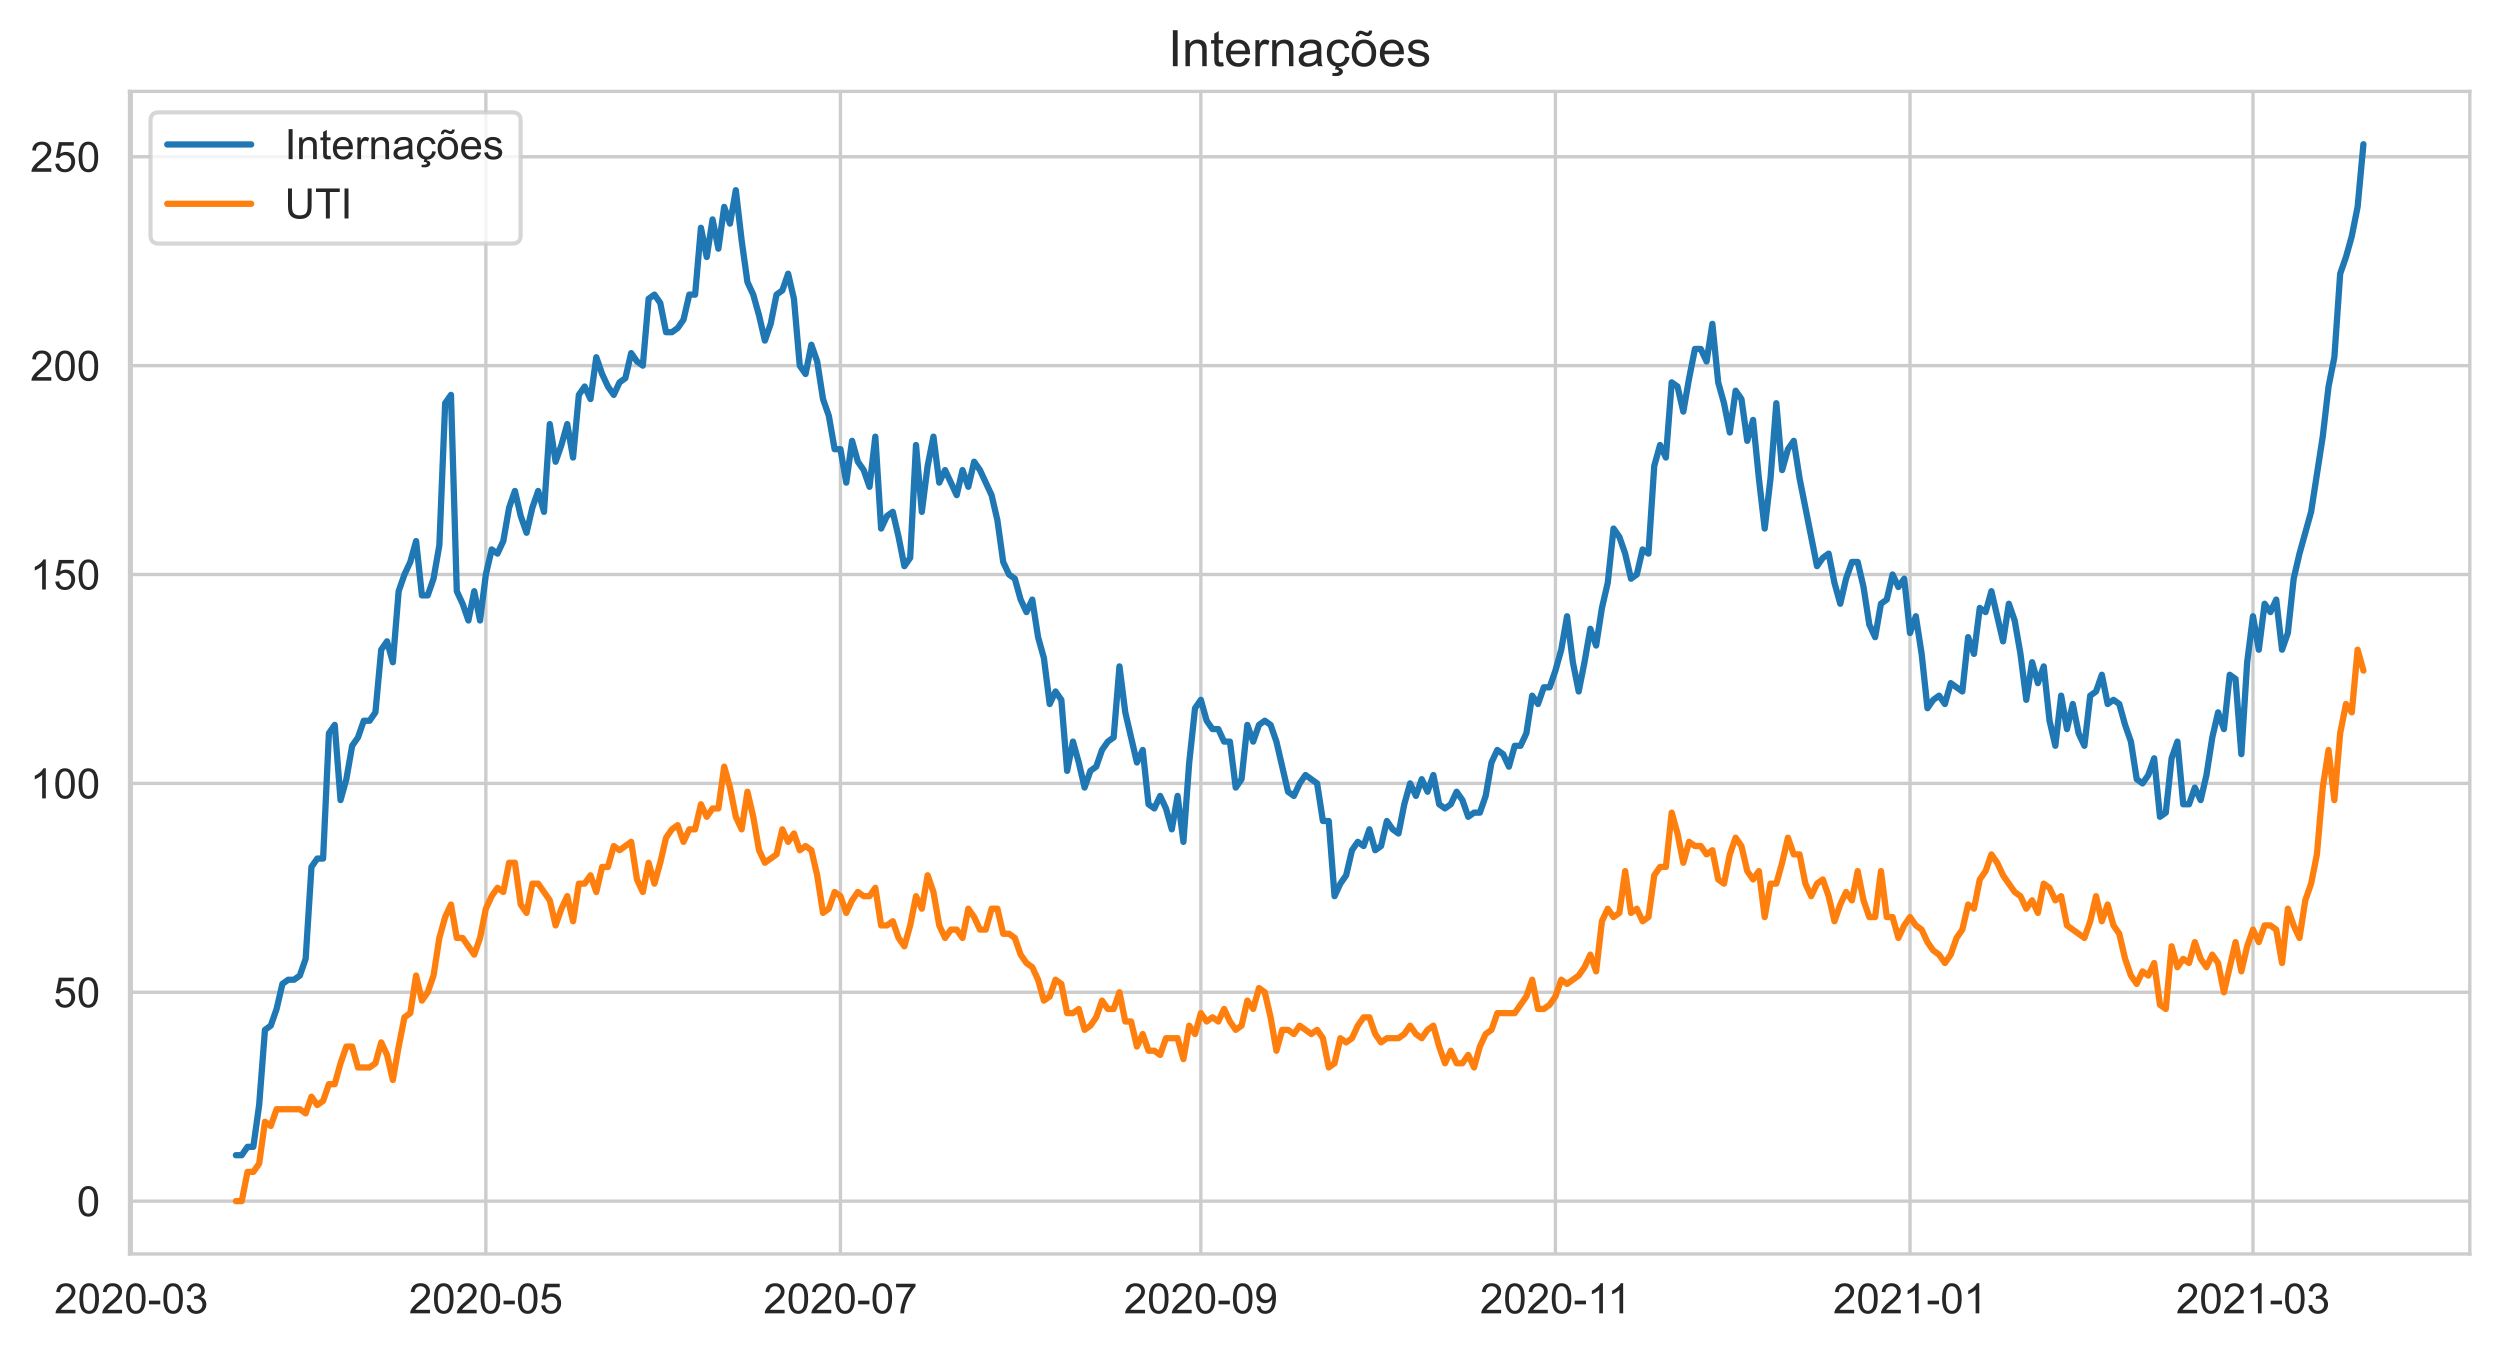 <?xml version="1.0" encoding="utf-8" standalone="no"?>
<!DOCTYPE svg PUBLIC "-//W3C//DTD SVG 1.1//EN"
  "http://www.w3.org/Graphics/SVG/1.1/DTD/svg11.dtd">
<!-- Created with matplotlib (https://matplotlib.org/) -->
<svg height="322.335pt" version="1.1" viewBox="0 0 596.083 322.335" width="596.083pt" xmlns="http://www.w3.org/2000/svg" xmlns:xlink="http://www.w3.org/1999/xlink">
 <defs>
  <style type="text/css">*{stroke-linecap:butt;stroke-linejoin:round;}</style>
 </defs>
 <g id="figure_1">
  <g id="patch_1">
   <path d="M 0 322.335 
L 596.083 322.335 
L 596.083 0 
L 0 0 
z
" style="fill:#ffffff;"/>
  </g>
  <g id="axes_1">
   <g id="patch_2">
    <path d="M 30.883 298.989 
L 588.883 298.989 
L 588.883 21.789 
L 30.883 21.789 
z
" style="fill:#ffffff;"/>
   </g>
   <g id="matplotlib.axis_1">
    <g id="xtick_1">
     <g id="line2d_1">
      <path clip-path="url(#pba01098757)" d="M 31.299 298.989 
L 31.299 21.789 
" style="fill:none;stroke:#cccccc;stroke-linecap:round;stroke-width:0.8;"/>
     </g>
     <g id="text_1">
      <!-- 2020-03 -->
      <g style="fill:#262626;" transform="translate(12.951 313.147)scale(0.1 -0.1)">
       <defs>
        <path d="M 50.344 8.453 
L 50.344 0 
L 3.031 0 
Q 2.938 3.172 4.047 6.109 
Q 5.859 10.938 9.828 15.625 
Q 13.812 20.312 21.344 26.469 
Q 33.016 36.031 37.109 41.625 
Q 41.219 47.219 41.219 52.203 
Q 41.219 57.422 37.469 61 
Q 33.734 64.594 27.734 64.594 
Q 21.391 64.594 17.578 60.781 
Q 13.766 56.984 13.719 50.25 
L 4.688 51.172 
Q 5.609 61.281 11.656 66.578 
Q 17.719 71.875 27.938 71.875 
Q 38.234 71.875 44.234 66.156 
Q 50.25 60.453 50.25 52 
Q 50.25 47.703 48.484 43.547 
Q 46.734 39.406 42.656 34.812 
Q 38.578 30.219 29.109 22.219 
Q 21.188 15.578 18.938 13.203 
Q 16.703 10.844 15.234 8.453 
z
" id="ArialMT-50"/>
        <path d="M 4.156 35.297 
Q 4.156 48 6.766 55.734 
Q 9.375 63.484 14.516 67.672 
Q 19.672 71.875 27.484 71.875 
Q 33.25 71.875 37.594 69.547 
Q 41.938 67.234 44.766 62.859 
Q 47.609 58.5 49.219 52.219 
Q 50.828 45.953 50.828 35.297 
Q 50.828 22.703 48.234 14.969 
Q 45.656 7.234 40.5 3 
Q 35.359 -1.219 27.484 -1.219 
Q 17.141 -1.219 11.234 6.203 
Q 4.156 15.141 4.156 35.297 
z
M 13.188 35.297 
Q 13.188 17.672 17.312 11.828 
Q 21.438 6 27.484 6 
Q 33.547 6 37.672 11.859 
Q 41.797 17.719 41.797 35.297 
Q 41.797 52.984 37.672 58.781 
Q 33.547 64.594 27.391 64.594 
Q 21.344 64.594 17.719 59.469 
Q 13.188 52.938 13.188 35.297 
z
" id="ArialMT-48"/>
        <path d="M 3.172 21.484 
L 3.172 30.328 
L 30.172 30.328 
L 30.172 21.484 
z
" id="ArialMT-45"/>
        <path d="M 4.203 18.891 
L 12.984 20.062 
Q 14.5 12.594 18.141 9.297 
Q 21.781 6 27 6 
Q 33.203 6 37.469 10.297 
Q 41.75 14.594 41.75 20.953 
Q 41.75 27 37.797 30.922 
Q 33.844 34.859 27.734 34.859 
Q 25.25 34.859 21.531 33.891 
L 22.516 41.609 
Q 23.391 41.5 23.922 41.5 
Q 29.547 41.5 34.031 44.422 
Q 38.531 47.359 38.531 53.469 
Q 38.531 58.297 35.25 61.469 
Q 31.984 64.656 26.812 64.656 
Q 21.688 64.656 18.266 61.422 
Q 14.844 58.203 13.875 51.766 
L 5.078 53.328 
Q 6.688 62.156 12.391 67.016 
Q 18.109 71.875 26.609 71.875 
Q 32.469 71.875 37.391 69.359 
Q 42.328 66.844 44.938 62.5 
Q 47.562 58.156 47.562 53.266 
Q 47.562 48.641 45.062 44.828 
Q 42.578 41.016 37.703 38.766 
Q 44.047 37.312 47.562 32.688 
Q 51.078 28.078 51.078 21.141 
Q 51.078 11.766 44.234 5.25 
Q 37.406 -1.266 26.953 -1.266 
Q 17.531 -1.266 11.297 4.344 
Q 5.078 9.969 4.203 18.891 
z
" id="ArialMT-51"/>
       </defs>
       <use xlink:href="#ArialMT-50"/>
       <use x="55.615" xlink:href="#ArialMT-48"/>
       <use x="111.23" xlink:href="#ArialMT-50"/>
       <use x="166.846" xlink:href="#ArialMT-48"/>
       <use x="222.461" xlink:href="#ArialMT-45"/>
       <use x="255.762" xlink:href="#ArialMT-48"/>
       <use x="311.377" xlink:href="#ArialMT-51"/>
      </g>
     </g>
    </g>
    <g id="xtick_2">
     <g id="line2d_2">
      <path clip-path="url(#pba01098757)" d="M 115.844 298.989 
L 115.844 21.789 
" style="fill:none;stroke:#cccccc;stroke-linecap:round;stroke-width:0.8;"/>
     </g>
     <g id="text_2">
      <!-- 2020-05 -->
      <g style="fill:#262626;" transform="translate(97.496 313.147)scale(0.1 -0.1)">
       <defs>
        <path d="M 4.156 18.75 
L 13.375 19.531 
Q 14.406 12.797 18.141 9.391 
Q 21.875 6 27.156 6 
Q 33.5 6 37.891 10.781 
Q 42.281 15.578 42.281 23.484 
Q 42.281 31 38.062 35.344 
Q 33.844 39.703 27 39.703 
Q 22.75 39.703 19.328 37.766 
Q 15.922 35.844 13.969 32.766 
L 5.719 33.844 
L 12.641 70.609 
L 48.25 70.609 
L 48.25 62.203 
L 19.672 62.203 
L 15.828 42.969 
Q 22.266 47.469 29.344 47.469 
Q 38.719 47.469 45.156 40.969 
Q 51.609 34.469 51.609 24.266 
Q 51.609 14.547 45.953 7.469 
Q 39.062 -1.219 27.156 -1.219 
Q 17.391 -1.219 11.203 4.25 
Q 5.031 9.719 4.156 18.75 
z
" id="ArialMT-53"/>
       </defs>
       <use xlink:href="#ArialMT-50"/>
       <use x="55.615" xlink:href="#ArialMT-48"/>
       <use x="111.23" xlink:href="#ArialMT-50"/>
       <use x="166.846" xlink:href="#ArialMT-48"/>
       <use x="222.461" xlink:href="#ArialMT-45"/>
       <use x="255.762" xlink:href="#ArialMT-48"/>
       <use x="311.377" xlink:href="#ArialMT-53"/>
      </g>
     </g>
    </g>
    <g id="xtick_3">
     <g id="line2d_3">
      <path clip-path="url(#pba01098757)" d="M 200.39 298.989 
L 200.39 21.789 
" style="fill:none;stroke:#cccccc;stroke-linecap:round;stroke-width:0.8;"/>
     </g>
     <g id="text_3">
      <!-- 2020-07 -->
      <g style="fill:#262626;" transform="translate(182.042 313.147)scale(0.1 -0.1)">
       <defs>
        <path d="M 4.734 62.203 
L 4.734 70.656 
L 51.078 70.656 
L 51.078 63.812 
Q 44.234 56.547 37.516 44.484 
Q 30.812 32.422 27.156 19.672 
Q 24.516 10.688 23.781 0 
L 14.75 0 
Q 14.891 8.453 18.062 20.406 
Q 21.234 32.375 27.172 43.484 
Q 33.109 54.594 39.797 62.203 
z
" id="ArialMT-55"/>
       </defs>
       <use xlink:href="#ArialMT-50"/>
       <use x="55.615" xlink:href="#ArialMT-48"/>
       <use x="111.23" xlink:href="#ArialMT-50"/>
       <use x="166.846" xlink:href="#ArialMT-48"/>
       <use x="222.461" xlink:href="#ArialMT-45"/>
       <use x="255.762" xlink:href="#ArialMT-48"/>
       <use x="311.377" xlink:href="#ArialMT-55"/>
      </g>
     </g>
    </g>
    <g id="xtick_4">
     <g id="line2d_4">
      <path clip-path="url(#pba01098757)" d="M 286.321 298.989 
L 286.321 21.789 
" style="fill:none;stroke:#cccccc;stroke-linecap:round;stroke-width:0.8;"/>
     </g>
     <g id="text_4">
      <!-- 2020-09 -->
      <g style="fill:#262626;" transform="translate(267.973 313.147)scale(0.1 -0.1)">
       <defs>
        <path d="M 5.469 16.547 
L 13.922 17.328 
Q 14.984 11.375 18.016 8.688 
Q 21.047 6 25.781 6 
Q 29.828 6 32.875 7.859 
Q 35.938 9.719 37.891 12.812 
Q 39.844 15.922 41.156 21.188 
Q 42.484 26.469 42.484 31.938 
Q 42.484 32.516 42.438 33.688 
Q 39.797 29.5 35.234 26.875 
Q 30.672 24.266 25.344 24.266 
Q 16.453 24.266 10.297 30.703 
Q 4.156 37.156 4.156 47.703 
Q 4.156 58.594 10.578 65.234 
Q 17 71.875 26.656 71.875 
Q 33.641 71.875 39.422 68.109 
Q 45.219 64.359 48.219 57.391 
Q 51.219 50.438 51.219 37.25 
Q 51.219 23.531 48.234 15.406 
Q 45.266 7.281 39.375 3.031 
Q 33.5 -1.219 25.594 -1.219 
Q 17.188 -1.219 11.859 3.438 
Q 6.547 8.109 5.469 16.547 
z
M 41.453 48.141 
Q 41.453 55.719 37.422 60.156 
Q 33.406 64.594 27.734 64.594 
Q 21.875 64.594 17.531 59.812 
Q 13.188 55.031 13.188 47.406 
Q 13.188 40.578 17.312 36.297 
Q 21.438 32.031 27.484 32.031 
Q 33.594 32.031 37.516 36.297 
Q 41.453 40.578 41.453 48.141 
z
" id="ArialMT-57"/>
       </defs>
       <use xlink:href="#ArialMT-50"/>
       <use x="55.615" xlink:href="#ArialMT-48"/>
       <use x="111.23" xlink:href="#ArialMT-50"/>
       <use x="166.846" xlink:href="#ArialMT-48"/>
       <use x="222.461" xlink:href="#ArialMT-45"/>
       <use x="255.762" xlink:href="#ArialMT-48"/>
       <use x="311.377" xlink:href="#ArialMT-57"/>
      </g>
     </g>
    </g>
    <g id="xtick_5">
     <g id="line2d_5">
      <path clip-path="url(#pba01098757)" d="M 370.866 298.989 
L 370.866 21.789 
" style="fill:none;stroke:#cccccc;stroke-linecap:round;stroke-width:0.8;"/>
     </g>
     <g id="text_5">
      <!-- 2020-11 -->
      <g style="fill:#262626;" transform="translate(352.888 313.147)scale(0.1 -0.1)">
       <defs>
        <path d="M 37.25 0 
L 28.469 0 
L 28.469 56 
Q 25.297 52.984 20.141 49.953 
Q 14.984 46.922 10.891 45.406 
L 10.891 53.906 
Q 18.266 57.375 23.781 62.297 
Q 29.297 67.234 31.594 71.875 
L 37.25 71.875 
z
" id="ArialMT-49"/>
       </defs>
       <use xlink:href="#ArialMT-50"/>
       <use x="55.615" xlink:href="#ArialMT-48"/>
       <use x="111.23" xlink:href="#ArialMT-50"/>
       <use x="166.846" xlink:href="#ArialMT-48"/>
       <use x="222.461" xlink:href="#ArialMT-45"/>
       <use x="255.762" xlink:href="#ArialMT-49"/>
       <use x="304.002" xlink:href="#ArialMT-49"/>
      </g>
     </g>
    </g>
    <g id="xtick_6">
     <g id="line2d_6">
      <path clip-path="url(#pba01098757)" d="M 455.412 298.989 
L 455.412 21.789 
" style="fill:none;stroke:#cccccc;stroke-linecap:round;stroke-width:0.8;"/>
     </g>
     <g id="text_6">
      <!-- 2021-01 -->
      <g style="fill:#262626;" transform="translate(437.064 313.147)scale(0.1 -0.1)">
       <use xlink:href="#ArialMT-50"/>
       <use x="55.615" xlink:href="#ArialMT-48"/>
       <use x="111.23" xlink:href="#ArialMT-50"/>
       <use x="166.846" xlink:href="#ArialMT-49"/>
       <use x="222.461" xlink:href="#ArialMT-45"/>
       <use x="255.762" xlink:href="#ArialMT-48"/>
       <use x="311.377" xlink:href="#ArialMT-49"/>
      </g>
     </g>
    </g>
    <g id="xtick_7">
     <g id="line2d_7">
      <path clip-path="url(#pba01098757)" d="M 537.185 298.989 
L 537.185 21.789 
" style="fill:none;stroke:#cccccc;stroke-linecap:round;stroke-width:0.8;"/>
     </g>
     <g id="text_7">
      <!-- 2021-03 -->
      <g style="fill:#262626;" transform="translate(518.838 313.147)scale(0.1 -0.1)">
       <use xlink:href="#ArialMT-50"/>
       <use x="55.615" xlink:href="#ArialMT-48"/>
       <use x="111.23" xlink:href="#ArialMT-50"/>
       <use x="166.846" xlink:href="#ArialMT-49"/>
       <use x="222.461" xlink:href="#ArialMT-45"/>
       <use x="255.762" xlink:href="#ArialMT-48"/>
       <use x="311.377" xlink:href="#ArialMT-51"/>
      </g>
     </g>
    </g>
   </g>
   <g id="matplotlib.axis_2">
    <g id="ytick_1">
     <g id="line2d_8">
      <path clip-path="url(#pba01098757)" d="M 30.883 286.389 
L 588.883 286.389 
" style="fill:none;stroke:#cccccc;stroke-linecap:round;stroke-width:0.8;"/>
     </g>
     <g id="text_8">
      <!-- 0 -->
      <g style="fill:#262626;" transform="translate(18.322 289.968)scale(0.1 -0.1)">
       <use xlink:href="#ArialMT-48"/>
      </g>
     </g>
    </g>
    <g id="ytick_2">
     <g id="line2d_9">
      <path clip-path="url(#pba01098757)" d="M 30.883 236.587 
L 588.883 236.587 
" style="fill:none;stroke:#cccccc;stroke-linecap:round;stroke-width:0.8;"/>
     </g>
     <g id="text_9">
      <!-- 50 -->
      <g style="fill:#262626;" transform="translate(12.761 240.166)scale(0.1 -0.1)">
       <use xlink:href="#ArialMT-53"/>
       <use x="55.615" xlink:href="#ArialMT-48"/>
      </g>
     </g>
    </g>
    <g id="ytick_3">
     <g id="line2d_10">
      <path clip-path="url(#pba01098757)" d="M 30.883 186.785 
L 588.883 186.785 
" style="fill:none;stroke:#cccccc;stroke-linecap:round;stroke-width:0.8;"/>
     </g>
     <g id="text_10">
      <!-- 100 -->
      <g style="fill:#262626;" transform="translate(7.2 190.364)scale(0.1 -0.1)">
       <use xlink:href="#ArialMT-49"/>
       <use x="55.615" xlink:href="#ArialMT-48"/>
       <use x="111.23" xlink:href="#ArialMT-48"/>
      </g>
     </g>
    </g>
    <g id="ytick_4">
     <g id="line2d_11">
      <path clip-path="url(#pba01098757)" d="M 30.883 136.982 
L 588.883 136.982 
" style="fill:none;stroke:#cccccc;stroke-linecap:round;stroke-width:0.8;"/>
     </g>
     <g id="text_11">
      <!-- 150 -->
      <g style="fill:#262626;" transform="translate(7.2 140.561)scale(0.1 -0.1)">
       <use xlink:href="#ArialMT-49"/>
       <use x="55.615" xlink:href="#ArialMT-53"/>
       <use x="111.23" xlink:href="#ArialMT-48"/>
      </g>
     </g>
    </g>
    <g id="ytick_5">
     <g id="line2d_12">
      <path clip-path="url(#pba01098757)" d="M 30.883 87.18 
L 588.883 87.18 
" style="fill:none;stroke:#cccccc;stroke-linecap:round;stroke-width:0.8;"/>
     </g>
     <g id="text_12">
      <!-- 200 -->
      <g style="fill:#262626;" transform="translate(7.2 90.759)scale(0.1 -0.1)">
       <use xlink:href="#ArialMT-50"/>
       <use x="55.615" xlink:href="#ArialMT-48"/>
       <use x="111.23" xlink:href="#ArialMT-48"/>
      </g>
     </g>
    </g>
    <g id="ytick_6">
     <g id="line2d_13">
      <path clip-path="url(#pba01098757)" d="M 30.883 37.378 
L 588.883 37.378 
" style="fill:none;stroke:#cccccc;stroke-linecap:round;stroke-width:0.8;"/>
     </g>
     <g id="text_13">
      <!-- 250 -->
      <g style="fill:#262626;" transform="translate(7.2 40.956)scale(0.1 -0.1)">
       <use xlink:href="#ArialMT-50"/>
       <use x="55.615" xlink:href="#ArialMT-53"/>
       <use x="111.23" xlink:href="#ArialMT-48"/>
      </g>
     </g>
    </g>
   </g>
   <g id="line2d_14">
    <path clip-path="url(#pba01098757)" d="M 56.246 275.433 
L 57.632 275.433 
L 59.018 273.441 
L 60.404 273.441 
L 61.79 263.48 
L 63.176 245.551 
L 64.562 244.555 
L 65.948 240.571 
L 67.334 234.595 
L 68.72 233.599 
L 70.106 233.599 
L 71.492 232.603 
L 72.878 228.619 
L 74.264 206.706 
L 75.65 204.713 
L 77.036 204.713 
L 78.422 174.832 
L 79.808 172.84 
L 81.194 190.769 
L 82.58 185.789 
L 83.966 177.82 
L 85.352 175.828 
L 86.738 171.844 
L 88.124 171.844 
L 89.51 169.852 
L 90.896 154.911 
L 92.282 152.919 
L 93.668 157.899 
L 95.054 140.966 
L 96.44 136.982 
L 97.826 133.994 
L 99.212 129.014 
L 100.598 141.962 
L 101.984 141.962 
L 103.37 137.978 
L 104.756 130.01 
L 106.142 96.144 
L 107.528 94.152 
L 108.914 140.966 
L 110.3 143.955 
L 111.686 147.939 
L 113.072 140.966 
L 114.458 147.939 
L 115.844 136.982 
L 117.23 131.006 
L 118.616 132.002 
L 120.002 129.014 
L 121.388 121.046 
L 122.774 117.061 
L 124.16 123.038 
L 125.546 127.022 
L 126.932 121.046 
L 128.318 117.061 
L 129.704 122.042 
L 131.09 101.125 
L 132.476 110.089 
L 133.862 106.105 
L 135.248 101.125 
L 136.634 109.093 
L 138.02 94.152 
L 139.406 92.16 
L 140.792 95.148 
L 142.178 85.188 
L 143.564 89.172 
L 144.95 92.16 
L 146.336 94.152 
L 147.722 91.164 
L 149.108 90.168 
L 150.494 84.192 
L 151.88 86.184 
L 153.266 87.18 
L 154.652 71.243 
L 156.038 70.247 
L 157.424 72.239 
L 158.81 79.212 
L 160.196 79.212 
L 161.582 78.215 
L 162.968 76.223 
L 164.354 70.247 
L 165.74 70.247 
L 167.126 54.31 
L 168.512 61.283 
L 169.898 52.318 
L 171.284 59.291 
L 172.67 49.33 
L 174.056 53.314 
L 175.442 45.346 
L 176.828 57.298 
L 178.214 67.259 
L 179.6 70.247 
L 180.986 75.227 
L 182.372 81.204 
L 183.758 77.219 
L 185.144 70.247 
L 186.53 69.251 
L 187.916 65.267 
L 189.302 71.243 
L 190.688 87.18 
L 192.074 89.172 
L 193.46 82.2 
L 194.846 86.184 
L 196.232 95.148 
L 197.618 99.132 
L 199.004 107.101 
L 200.39 107.101 
L 201.776 115.069 
L 203.162 105.109 
L 204.547 110.089 
L 205.933 112.081 
L 207.319 116.065 
L 208.705 104.113 
L 210.091 126.026 
L 211.477 123.038 
L 212.863 122.042 
L 214.249 128.018 
L 215.635 134.99 
L 217.021 132.998 
L 218.407 106.105 
L 219.793 122.042 
L 221.179 111.085 
L 222.565 104.113 
L 223.951 115.069 
L 225.337 112.081 
L 228.109 118.057 
L 229.495 112.081 
L 230.881 116.065 
L 232.267 110.089 
L 233.653 112.081 
L 236.425 118.057 
L 237.811 124.034 
L 239.197 133.994 
L 240.583 136.982 
L 241.969 137.978 
L 243.355 142.959 
L 244.741 145.947 
L 246.127 142.959 
L 247.513 151.923 
L 248.899 156.903 
L 250.285 167.86 
L 251.671 164.872 
L 253.057 166.864 
L 254.443 183.796 
L 255.829 176.824 
L 257.215 181.804 
L 258.601 187.781 
L 259.987 183.796 
L 261.373 182.8 
L 262.759 178.816 
L 264.145 176.824 
L 265.531 175.828 
L 266.917 158.895 
L 268.303 169.852 
L 271.075 181.804 
L 272.461 178.816 
L 273.847 191.765 
L 275.233 192.761 
L 276.619 189.773 
L 278.005 192.761 
L 279.391 197.741 
L 280.777 189.773 
L 282.163 200.729 
L 283.549 181.804 
L 284.935 168.856 
L 286.321 166.864 
L 287.707 171.844 
L 289.093 173.836 
L 290.479 173.836 
L 291.865 176.824 
L 293.251 176.824 
L 294.637 187.781 
L 296.023 185.789 
L 297.409 172.84 
L 298.795 176.824 
L 300.181 172.84 
L 301.567 171.844 
L 302.953 172.84 
L 304.339 176.824 
L 307.111 188.777 
L 308.497 189.773 
L 309.883 186.785 
L 311.269 184.793 
L 314.041 186.785 
L 315.427 195.749 
L 316.813 195.749 
L 318.199 213.678 
L 319.585 210.69 
L 320.971 208.698 
L 322.357 202.721 
L 323.743 200.729 
L 325.129 201.725 
L 326.515 197.741 
L 327.901 202.721 
L 329.287 201.725 
L 330.673 195.749 
L 332.059 197.741 
L 333.445 198.737 
L 334.831 191.765 
L 336.217 186.785 
L 337.603 189.773 
L 338.989 185.789 
L 340.375 188.777 
L 341.761 184.793 
L 343.147 191.765 
L 344.533 192.761 
L 345.919 191.765 
L 347.305 188.777 
L 348.691 190.769 
L 350.077 194.753 
L 351.463 193.757 
L 352.849 193.757 
L 354.235 189.773 
L 355.621 181.804 
L 357.007 178.816 
L 358.392 179.812 
L 359.778 182.8 
L 361.164 177.82 
L 362.55 177.82 
L 363.936 174.832 
L 365.322 165.868 
L 366.708 167.86 
L 368.094 163.876 
L 369.48 163.876 
L 370.866 159.891 
L 372.252 154.911 
L 373.638 146.943 
L 375.024 157.899 
L 376.41 164.872 
L 377.796 157.899 
L 379.182 149.931 
L 380.568 153.915 
L 381.954 144.951 
L 383.34 138.974 
L 384.726 126.026 
L 386.112 128.018 
L 387.498 132.002 
L 388.884 137.978 
L 390.27 136.982 
L 391.656 131.006 
L 393.042 132.002 
L 394.428 111.085 
L 395.814 106.105 
L 397.2 109.093 
L 398.586 91.164 
L 399.972 92.16 
L 401.358 98.136 
L 402.744 90.168 
L 404.13 83.196 
L 405.516 83.196 
L 406.902 86.184 
L 408.288 77.219 
L 409.674 91.164 
L 411.06 96.144 
L 412.446 103.117 
L 413.832 93.156 
L 415.218 95.148 
L 416.604 105.109 
L 417.99 100.129 
L 419.376 114.073 
L 420.762 126.026 
L 422.148 114.073 
L 423.534 96.144 
L 424.92 112.081 
L 426.306 107.101 
L 427.692 105.109 
L 429.078 114.073 
L 433.236 134.99 
L 434.622 132.998 
L 436.008 132.002 
L 437.394 138.974 
L 438.78 143.955 
L 440.166 137.978 
L 441.552 133.994 
L 442.938 133.994 
L 444.324 139.97 
L 445.71 148.935 
L 447.096 151.923 
L 448.482 143.955 
L 449.868 142.959 
L 451.254 136.982 
L 452.64 139.97 
L 454.026 137.978 
L 455.412 150.927 
L 456.798 146.943 
L 458.184 155.907 
L 459.57 168.856 
L 460.956 166.864 
L 462.342 165.868 
L 463.728 167.86 
L 465.114 162.879 
L 467.886 164.872 
L 469.272 151.923 
L 470.658 155.907 
L 472.044 144.951 
L 473.43 145.947 
L 474.816 140.966 
L 477.588 152.919 
L 478.974 143.955 
L 480.36 147.939 
L 481.746 155.907 
L 483.132 166.864 
L 484.518 157.899 
L 485.904 162.879 
L 487.29 158.895 
L 488.676 171.844 
L 490.062 177.82 
L 491.448 165.868 
L 492.834 173.836 
L 494.22 167.86 
L 495.606 174.832 
L 496.992 177.82 
L 498.378 165.868 
L 499.764 164.872 
L 501.15 160.887 
L 502.536 167.86 
L 503.922 166.864 
L 505.308 167.86 
L 506.694 172.84 
L 508.08 176.824 
L 509.466 185.789 
L 510.852 186.785 
L 512.238 184.793 
L 513.623 180.808 
L 515.009 194.753 
L 516.395 193.757 
L 517.781 180.808 
L 519.167 176.824 
L 520.553 191.765 
L 521.939 191.765 
L 523.325 187.781 
L 524.711 190.769 
L 526.097 184.793 
L 527.483 175.828 
L 528.869 169.852 
L 530.255 173.836 
L 531.641 160.887 
L 533.027 161.883 
L 534.413 179.812 
L 535.799 157.899 
L 537.185 146.943 
L 538.571 154.911 
L 539.957 143.955 
L 541.343 145.947 
L 542.729 142.959 
L 544.115 154.911 
L 545.501 150.927 
L 546.887 137.978 
L 548.273 132.002 
L 551.045 122.042 
L 553.817 104.113 
L 555.203 92.16 
L 556.589 85.188 
L 557.975 65.267 
L 559.361 61.283 
L 560.747 56.302 
L 562.133 49.33 
L 563.519 34.389 
L 563.519 34.389 
" style="fill:none;stroke:#1f77b4;stroke-linecap:round;stroke-width:1.5;"/>
   </g>
   <g id="line2d_15">
    <path clip-path="url(#pba01098757)" d="M 56.246 286.389 
L 57.632 286.389 
L 59.018 279.417 
L 60.404 279.417 
L 61.79 277.425 
L 63.176 267.464 
L 64.562 268.461 
L 65.948 264.476 
L 71.492 264.476 
L 72.878 265.472 
L 74.264 261.488 
L 75.65 263.48 
L 77.036 262.484 
L 78.422 258.5 
L 79.808 258.5 
L 81.194 253.52 
L 82.58 249.536 
L 83.966 249.536 
L 85.352 254.516 
L 88.124 254.516 
L 89.51 253.52 
L 90.896 248.54 
L 92.282 251.528 
L 93.668 257.504 
L 95.054 249.536 
L 96.44 242.563 
L 97.826 241.567 
L 99.212 232.603 
L 100.598 238.579 
L 101.984 236.587 
L 103.37 232.603 
L 104.756 223.638 
L 106.142 218.658 
L 107.528 215.67 
L 108.914 223.638 
L 110.3 223.638 
L 113.072 227.623 
L 114.458 223.638 
L 115.844 216.666 
L 117.23 213.678 
L 118.616 211.686 
L 120.002 212.682 
L 121.388 205.71 
L 122.774 205.71 
L 124.16 215.67 
L 125.546 217.662 
L 126.932 210.69 
L 128.318 210.69 
L 131.09 214.674 
L 132.476 220.65 
L 133.862 216.666 
L 135.248 213.678 
L 136.634 219.654 
L 138.02 210.69 
L 139.406 210.69 
L 140.792 208.698 
L 142.178 212.682 
L 143.564 206.706 
L 144.95 206.706 
L 146.336 201.725 
L 147.722 202.721 
L 150.494 200.729 
L 151.88 209.694 
L 153.266 212.682 
L 154.652 205.71 
L 156.038 210.69 
L 157.424 205.71 
L 158.81 199.733 
L 160.196 197.741 
L 161.582 196.745 
L 162.968 200.729 
L 164.354 197.741 
L 165.74 197.741 
L 167.126 191.765 
L 168.512 194.753 
L 169.898 192.761 
L 171.284 192.761 
L 172.67 182.8 
L 174.056 187.781 
L 175.442 194.753 
L 176.828 197.741 
L 178.214 188.777 
L 179.6 194.753 
L 180.986 202.721 
L 182.372 205.71 
L 185.144 203.717 
L 186.53 197.741 
L 187.916 200.729 
L 189.302 198.737 
L 190.688 202.721 
L 192.074 201.725 
L 193.46 202.721 
L 194.846 208.698 
L 196.232 217.662 
L 197.618 216.666 
L 199.004 212.682 
L 200.39 213.678 
L 201.776 217.662 
L 203.162 214.674 
L 204.547 212.682 
L 205.933 213.678 
L 207.319 213.678 
L 208.705 211.686 
L 210.091 220.65 
L 211.477 220.65 
L 212.863 219.654 
L 214.249 223.638 
L 215.635 225.63 
L 217.021 220.65 
L 218.407 213.678 
L 219.793 216.666 
L 221.179 208.698 
L 222.565 212.682 
L 223.951 220.65 
L 225.337 223.638 
L 226.723 221.646 
L 228.109 221.646 
L 229.495 223.638 
L 230.881 216.666 
L 232.267 218.658 
L 233.653 221.646 
L 235.039 221.646 
L 236.425 216.666 
L 237.811 216.666 
L 239.197 222.642 
L 240.583 222.642 
L 241.969 223.638 
L 243.355 227.623 
L 244.741 229.615 
L 246.127 230.611 
L 247.513 233.599 
L 248.899 238.579 
L 250.285 237.583 
L 251.671 233.599 
L 253.057 234.595 
L 254.443 241.567 
L 255.829 241.567 
L 257.215 240.571 
L 258.601 245.551 
L 259.987 244.555 
L 261.373 242.563 
L 262.759 238.579 
L 264.145 240.571 
L 265.531 240.571 
L 266.917 236.587 
L 268.303 243.559 
L 269.689 243.559 
L 271.075 249.536 
L 272.461 246.547 
L 273.847 250.532 
L 275.233 250.532 
L 276.619 251.528 
L 278.005 247.544 
L 280.777 247.544 
L 282.163 252.524 
L 283.549 244.555 
L 284.935 246.547 
L 286.321 241.567 
L 287.707 243.559 
L 289.093 242.563 
L 290.479 243.559 
L 291.865 240.571 
L 293.251 243.559 
L 294.637 245.551 
L 296.023 244.555 
L 297.409 238.579 
L 298.795 240.571 
L 300.181 235.591 
L 301.567 236.587 
L 302.953 242.563 
L 304.339 250.532 
L 305.725 245.551 
L 307.111 245.551 
L 308.497 246.547 
L 309.883 244.555 
L 312.655 246.547 
L 314.041 245.551 
L 315.427 247.544 
L 316.813 254.516 
L 318.199 253.52 
L 319.585 247.544 
L 320.971 248.54 
L 322.357 247.544 
L 323.743 244.555 
L 325.129 242.563 
L 326.515 242.563 
L 327.901 246.547 
L 329.287 248.54 
L 330.673 247.544 
L 333.445 247.544 
L 334.831 246.547 
L 336.217 244.555 
L 337.603 246.547 
L 338.989 247.544 
L 340.375 245.551 
L 341.761 244.555 
L 343.147 249.536 
L 344.533 253.52 
L 345.919 250.532 
L 347.305 253.52 
L 348.691 253.52 
L 350.077 251.528 
L 351.463 254.516 
L 352.849 249.536 
L 354.235 246.547 
L 355.621 245.551 
L 357.007 241.567 
L 361.164 241.567 
L 363.936 237.583 
L 365.322 233.599 
L 366.708 240.571 
L 368.094 240.571 
L 369.48 239.575 
L 370.866 237.583 
L 372.252 233.599 
L 373.638 234.595 
L 376.41 232.603 
L 377.796 230.611 
L 379.182 227.623 
L 380.568 231.607 
L 381.954 219.654 
L 383.34 216.666 
L 384.726 218.658 
L 386.112 217.662 
L 387.498 207.702 
L 388.884 217.662 
L 390.27 216.666 
L 391.656 219.654 
L 393.042 218.658 
L 394.428 208.698 
L 395.814 206.706 
L 397.2 206.706 
L 398.586 193.757 
L 399.972 198.737 
L 401.358 205.71 
L 402.744 200.729 
L 404.13 201.725 
L 405.516 201.725 
L 406.902 203.717 
L 408.288 202.721 
L 409.674 209.694 
L 411.06 210.69 
L 412.446 203.717 
L 413.832 199.733 
L 415.218 201.725 
L 416.604 207.702 
L 417.99 209.694 
L 419.376 207.702 
L 420.762 218.658 
L 422.148 210.69 
L 423.534 210.69 
L 424.92 205.71 
L 426.306 199.733 
L 427.692 203.717 
L 429.078 203.717 
L 430.464 210.69 
L 431.85 213.678 
L 433.236 210.69 
L 434.622 209.694 
L 436.008 213.678 
L 437.394 219.654 
L 438.78 215.67 
L 440.166 212.682 
L 441.552 214.674 
L 442.938 207.702 
L 444.324 214.674 
L 445.71 218.658 
L 447.096 218.658 
L 448.482 207.702 
L 449.868 218.658 
L 451.254 218.658 
L 452.64 223.638 
L 454.026 220.65 
L 455.412 218.658 
L 456.798 220.65 
L 458.184 221.646 
L 459.57 224.634 
L 460.956 226.627 
L 462.342 227.623 
L 463.728 229.615 
L 465.114 227.623 
L 466.5 223.638 
L 467.886 221.646 
L 469.272 215.67 
L 470.658 216.666 
L 472.044 209.694 
L 473.43 207.702 
L 474.816 203.717 
L 476.202 205.71 
L 477.588 208.698 
L 480.36 212.682 
L 481.746 213.678 
L 483.132 216.666 
L 484.518 214.674 
L 485.904 217.662 
L 487.29 210.69 
L 488.676 211.686 
L 490.062 214.674 
L 491.448 213.678 
L 492.834 220.65 
L 496.992 223.638 
L 498.378 219.654 
L 499.764 213.678 
L 501.15 219.654 
L 502.536 215.67 
L 503.922 220.65 
L 505.308 222.642 
L 506.694 228.619 
L 508.08 232.603 
L 509.466 234.595 
L 510.852 231.607 
L 512.238 232.603 
L 513.623 229.615 
L 515.009 239.575 
L 516.395 240.571 
L 517.781 225.63 
L 519.167 230.611 
L 520.553 228.619 
L 521.939 229.615 
L 523.325 224.634 
L 524.711 228.619 
L 526.097 230.611 
L 527.483 227.623 
L 528.869 229.615 
L 530.255 236.587 
L 533.027 224.634 
L 534.413 231.607 
L 535.799 225.63 
L 537.185 221.646 
L 538.571 224.634 
L 539.957 220.65 
L 541.343 220.65 
L 542.729 221.646 
L 544.115 229.615 
L 545.501 216.666 
L 546.887 220.65 
L 548.273 223.638 
L 549.659 214.674 
L 551.045 210.69 
L 552.431 203.717 
L 553.817 187.781 
L 555.203 178.816 
L 556.589 190.769 
L 557.975 174.832 
L 559.361 167.86 
L 560.747 169.852 
L 562.133 154.911 
L 563.519 159.891 
L 563.519 159.891 
" style="fill:none;stroke:#ff7f0e;stroke-linecap:round;stroke-width:1.5;"/>
   </g>
   <g id="patch_3">
    <path d="M 30.883 298.989 
L 30.883 21.789 
" style="fill:none;stroke:#cccccc;stroke-linecap:square;stroke-linejoin:miter;stroke-width:0.8;"/>
   </g>
   <g id="patch_4">
    <path d="M 588.883 298.989 
L 588.883 21.789 
" style="fill:none;stroke:#cccccc;stroke-linecap:square;stroke-linejoin:miter;stroke-width:0.8;"/>
   </g>
   <g id="patch_5">
    <path d="M 30.883 298.989 
L 588.883 298.989 
" style="fill:none;stroke:#cccccc;stroke-linecap:square;stroke-linejoin:miter;stroke-width:0.8;"/>
   </g>
   <g id="patch_6">
    <path d="M 30.883 21.789 
L 588.883 21.789 
" style="fill:none;stroke:#cccccc;stroke-linecap:square;stroke-linejoin:miter;stroke-width:0.8;"/>
   </g>
   <g id="text_14">
    <!-- Internações -->
    <g style="fill:#262626;" transform="translate(278.532 15.789)scale(0.12 -0.12)">
     <defs>
      <path d="M 9.328 0 
L 9.328 71.578 
L 18.797 71.578 
L 18.797 0 
z
" id="ArialMT-73"/>
      <path d="M 6.594 0 
L 6.594 51.859 
L 14.5 51.859 
L 14.5 44.484 
Q 20.219 53.031 31 53.031 
Q 35.688 53.031 39.625 51.344 
Q 43.562 49.656 45.516 46.922 
Q 47.469 44.188 48.25 40.438 
Q 48.734 37.984 48.734 31.891 
L 48.734 0 
L 39.938 0 
L 39.938 31.547 
Q 39.938 36.922 38.906 39.578 
Q 37.891 42.234 35.281 43.812 
Q 32.672 45.406 29.156 45.406 
Q 23.531 45.406 19.453 41.844 
Q 15.375 38.281 15.375 28.328 
L 15.375 0 
z
" id="ArialMT-110"/>
      <path d="M 25.781 7.859 
L 27.047 0.094 
Q 23.344 -0.688 20.406 -0.688 
Q 15.625 -0.688 12.984 0.828 
Q 10.359 2.344 9.281 4.812 
Q 8.203 7.281 8.203 15.188 
L 8.203 45.016 
L 1.766 45.016 
L 1.766 51.859 
L 8.203 51.859 
L 8.203 64.703 
L 16.938 69.969 
L 16.938 51.859 
L 25.781 51.859 
L 25.781 45.016 
L 16.938 45.016 
L 16.938 14.703 
Q 16.938 10.938 17.406 9.859 
Q 17.875 8.797 18.922 8.156 
Q 19.969 7.516 21.922 7.516 
Q 23.391 7.516 25.781 7.859 
z
" id="ArialMT-116"/>
      <path d="M 42.094 16.703 
L 51.172 15.578 
Q 49.031 7.625 43.219 3.219 
Q 37.406 -1.172 28.375 -1.172 
Q 17 -1.172 10.328 5.828 
Q 3.656 12.844 3.656 25.484 
Q 3.656 38.578 10.391 45.797 
Q 17.141 53.031 27.875 53.031 
Q 38.281 53.031 44.875 45.953 
Q 51.469 38.875 51.469 26.031 
Q 51.469 25.25 51.422 23.688 
L 12.75 23.688 
Q 13.234 15.141 17.578 10.594 
Q 21.922 6.062 28.422 6.062 
Q 33.25 6.062 36.672 8.594 
Q 40.094 11.141 42.094 16.703 
z
M 13.234 30.906 
L 42.188 30.906 
Q 41.609 37.453 38.875 40.719 
Q 34.672 45.797 27.984 45.797 
Q 21.922 45.797 17.797 41.75 
Q 13.672 37.703 13.234 30.906 
z
" id="ArialMT-101"/>
      <path d="M 6.5 0 
L 6.5 51.859 
L 14.406 51.859 
L 14.406 44 
Q 17.438 49.516 20 51.266 
Q 22.562 53.031 25.641 53.031 
Q 30.078 53.031 34.672 50.203 
L 31.641 42.047 
Q 28.422 43.953 25.203 43.953 
Q 22.312 43.953 20.016 42.219 
Q 17.719 40.484 16.75 37.406 
Q 15.281 32.719 15.281 27.156 
L 15.281 0 
z
" id="ArialMT-114"/>
      <path d="M 40.438 6.391 
Q 35.547 2.25 31.031 0.531 
Q 26.516 -1.172 21.344 -1.172 
Q 12.797 -1.172 8.203 3 
Q 3.609 7.172 3.609 13.672 
Q 3.609 17.484 5.344 20.625 
Q 7.078 23.781 9.891 25.688 
Q 12.703 27.594 16.219 28.562 
Q 18.797 29.25 24.031 29.891 
Q 34.672 31.156 39.703 32.906 
Q 39.75 34.719 39.75 35.203 
Q 39.75 40.578 37.25 42.781 
Q 33.891 45.75 27.25 45.75 
Q 21.047 45.75 18.094 43.578 
Q 15.141 41.406 13.719 35.891 
L 5.125 37.062 
Q 6.297 42.578 8.984 45.969 
Q 11.672 49.359 16.75 51.188 
Q 21.828 53.031 28.516 53.031 
Q 35.156 53.031 39.297 51.469 
Q 43.453 49.906 45.406 47.531 
Q 47.359 45.172 48.141 41.547 
Q 48.578 39.312 48.578 33.453 
L 48.578 21.734 
Q 48.578 9.469 49.141 6.219 
Q 49.703 2.984 51.375 0 
L 42.188 0 
Q 40.828 2.734 40.438 6.391 
z
M 39.703 26.031 
Q 34.906 24.078 25.344 22.703 
Q 19.922 21.922 17.672 20.938 
Q 15.438 19.969 14.203 18.094 
Q 12.984 16.219 12.984 13.922 
Q 12.984 10.406 15.641 8.062 
Q 18.312 5.719 23.438 5.719 
Q 28.516 5.719 32.469 7.938 
Q 36.422 10.156 38.281 14.016 
Q 39.703 17 39.703 22.797 
z
" id="ArialMT-97"/>
      <path d="M 40.438 19 
L 49.078 17.875 
Q 47.656 8.938 41.812 3.875 
Q 35.984 -1.172 27.484 -1.172 
Q 16.844 -1.172 10.375 5.781 
Q 3.906 12.75 3.906 25.734 
Q 3.906 34.125 6.688 40.422 
Q 9.469 46.734 15.156 49.875 
Q 20.844 53.031 27.547 53.031 
Q 35.984 53.031 41.359 48.75 
Q 46.734 44.484 48.25 36.625 
L 39.703 35.297 
Q 38.484 40.531 35.375 43.156 
Q 32.281 45.797 27.875 45.797 
Q 21.234 45.797 17.078 41.031 
Q 12.938 36.281 12.938 25.984 
Q 12.938 15.531 16.938 10.797 
Q 20.953 6.062 27.391 6.062 
Q 32.562 6.062 36.031 9.234 
Q 39.5 12.406 40.438 19 
z
M 20.062 -6.531 
L 22.609 2.109 
L 29.156 2.109 
L 27.547 -3.125 
Q 31.688 -3.609 33.781 -5.672 
Q 35.891 -7.75 35.891 -10.297 
Q 35.891 -13.953 32.375 -16.766 
Q 28.859 -19.578 21.781 -19.578 
Q 17.781 -19.578 14.75 -18.984 
L 15.281 -13.281 
Q 18.406 -13.469 19.875 -13.469 
Q 24.469 -13.469 26.312 -12.203 
Q 27.734 -11.219 27.734 -9.812 
Q 27.734 -8.922 27.172 -8.234 
Q 26.609 -7.562 25.094 -7.062 
Q 23.578 -6.578 20.062 -6.531 
z
" id="ArialMT-231"/>
      <path d="M 3.328 25.922 
Q 3.328 40.328 11.328 47.266 
Q 18.016 53.031 27.641 53.031 
Q 38.328 53.031 45.109 46.016 
Q 51.906 39.016 51.906 26.656 
Q 51.906 16.656 48.906 10.906 
Q 45.906 5.172 40.156 2 
Q 34.422 -1.172 27.641 -1.172 
Q 16.75 -1.172 10.031 5.812 
Q 3.328 12.797 3.328 25.922 
z
M 12.359 25.922 
Q 12.359 15.969 16.703 11.016 
Q 21.047 6.062 27.641 6.062 
Q 34.188 6.062 38.531 11.031 
Q 42.875 16.016 42.875 26.219 
Q 42.875 35.844 38.5 40.797 
Q 34.125 45.75 27.641 45.75 
Q 21.047 45.75 16.703 40.812 
Q 12.359 35.891 12.359 25.922 
z
M 11.281 59.516 
Q 11.234 64.594 14.062 67.625 
Q 16.844 70.656 21.188 70.656 
Q 24.219 70.656 29.438 68.016 
Q 32.328 66.547 34.031 66.547 
Q 35.594 66.547 36.422 67.406 
Q 37.25 68.266 37.594 70.797 
L 43.953 70.797 
Q 43.797 65.234 41.141 62.453 
Q 38.484 59.672 34.375 59.672 
Q 31.297 59.672 26.266 62.406 
Q 23 64.156 21.484 64.156 
Q 19.828 64.156 18.797 62.984 
Q 17.719 61.812 17.781 59.516 
z
" id="ArialMT-245"/>
      <path d="M 3.078 15.484 
L 11.766 16.844 
Q 12.5 11.625 15.844 8.844 
Q 19.188 6.062 25.203 6.062 
Q 31.25 6.062 34.172 8.516 
Q 37.109 10.984 37.109 14.312 
Q 37.109 17.281 34.516 19 
Q 32.719 20.172 25.531 21.969 
Q 15.875 24.422 12.141 26.203 
Q 8.406 27.984 6.469 31.125 
Q 4.547 34.281 4.547 38.094 
Q 4.547 41.547 6.125 44.5 
Q 7.719 47.469 10.453 49.422 
Q 12.5 50.922 16.031 51.969 
Q 19.578 53.031 23.641 53.031 
Q 29.734 53.031 34.344 51.266 
Q 38.969 49.516 41.156 46.5 
Q 43.359 43.5 44.188 38.484 
L 35.594 37.312 
Q 35.016 41.312 32.203 43.547 
Q 29.391 45.797 24.266 45.797 
Q 18.219 45.797 15.625 43.797 
Q 13.031 41.797 13.031 39.109 
Q 13.031 37.406 14.109 36.031 
Q 15.188 34.625 17.484 33.688 
Q 18.797 33.203 25.25 31.453 
Q 34.578 28.953 38.25 27.359 
Q 41.938 25.781 44.031 22.75 
Q 46.141 19.734 46.141 15.234 
Q 46.141 10.844 43.578 6.953 
Q 41.016 3.078 36.172 0.953 
Q 31.344 -1.172 25.25 -1.172 
Q 15.141 -1.172 9.844 3.031 
Q 4.547 7.234 3.078 15.484 
z
" id="ArialMT-115"/>
     </defs>
     <use xlink:href="#ArialMT-73"/>
     <use x="27.783" xlink:href="#ArialMT-110"/>
     <use x="83.398" xlink:href="#ArialMT-116"/>
     <use x="111.182" xlink:href="#ArialMT-101"/>
     <use x="166.797" xlink:href="#ArialMT-114"/>
     <use x="200.098" xlink:href="#ArialMT-110"/>
     <use x="255.713" xlink:href="#ArialMT-97"/>
     <use x="311.328" xlink:href="#ArialMT-231"/>
     <use x="361.328" xlink:href="#ArialMT-245"/>
     <use x="416.943" xlink:href="#ArialMT-101"/>
     <use x="472.559" xlink:href="#ArialMT-115"/>
    </g>
   </g>
   <g id="legend_1">
    <g id="patch_7">
     <path d="M 37.883 58.08 
L 122.134 58.08 
Q 124.134 58.08 124.134 56.08 
L 124.134 28.789 
Q 124.134 26.789 122.134 26.789 
L 37.883 26.789 
Q 35.883 26.789 35.883 28.789 
L 35.883 56.08 
Q 35.883 58.08 37.883 58.08 
z
" style="fill:#ffffff;opacity:0.8;stroke:#cccccc;stroke-linejoin:miter;"/>
    </g>
    <g id="line2d_16">
     <path d="M 39.883 34.447 
L 59.883 34.447 
" style="fill:none;stroke:#1f77b4;stroke-linecap:round;stroke-width:1.5;"/>
    </g>
    <g id="line2d_17"/>
    <g id="text_15">
     <!-- Internações -->
     <g style="fill:#262626;" transform="translate(67.883 37.947)scale(0.1 -0.1)">
      <use xlink:href="#ArialMT-73"/>
      <use x="27.783" xlink:href="#ArialMT-110"/>
      <use x="83.398" xlink:href="#ArialMT-116"/>
      <use x="111.182" xlink:href="#ArialMT-101"/>
      <use x="166.797" xlink:href="#ArialMT-114"/>
      <use x="200.098" xlink:href="#ArialMT-110"/>
      <use x="255.713" xlink:href="#ArialMT-97"/>
      <use x="311.328" xlink:href="#ArialMT-231"/>
      <use x="361.328" xlink:href="#ArialMT-245"/>
      <use x="416.943" xlink:href="#ArialMT-101"/>
      <use x="472.559" xlink:href="#ArialMT-115"/>
     </g>
    </g>
    <g id="line2d_18">
     <path d="M 39.883 48.593 
L 59.883 48.593 
" style="fill:none;stroke:#ff7f0e;stroke-linecap:round;stroke-width:1.5;"/>
    </g>
    <g id="line2d_19"/>
    <g id="text_16">
     <!-- UTI -->
     <g style="fill:#262626;" transform="translate(67.883 52.093)scale(0.1 -0.1)">
      <defs>
       <path d="M 54.688 71.578 
L 64.156 71.578 
L 64.156 30.219 
Q 64.156 19.438 61.719 13.078 
Q 59.281 6.734 52.906 2.75 
Q 46.531 -1.219 36.188 -1.219 
Q 26.125 -1.219 19.719 2.25 
Q 13.328 5.719 10.594 12.281 
Q 7.859 18.844 7.859 30.219 
L 7.859 71.578 
L 17.328 71.578 
L 17.328 30.281 
Q 17.328 20.953 19.062 16.531 
Q 20.797 12.109 25.016 9.719 
Q 29.25 7.328 35.359 7.328 
Q 45.797 7.328 50.234 12.062 
Q 54.688 16.797 54.688 30.281 
z
" id="ArialMT-85"/>
       <path d="M 25.922 0 
L 25.922 63.141 
L 2.344 63.141 
L 2.344 71.578 
L 59.078 71.578 
L 59.078 63.141 
L 35.406 63.141 
L 35.406 0 
z
" id="ArialMT-84"/>
      </defs>
      <use xlink:href="#ArialMT-85"/>
      <use x="72.217" xlink:href="#ArialMT-84"/>
      <use x="133.301" xlink:href="#ArialMT-73"/>
     </g>
    </g>
   </g>
  </g>
 </g>
 <defs>
  <clipPath id="pba01098757">
   <rect height="277.2" width="558" x="30.883" y="21.789"/>
  </clipPath>
 </defs>
</svg>
